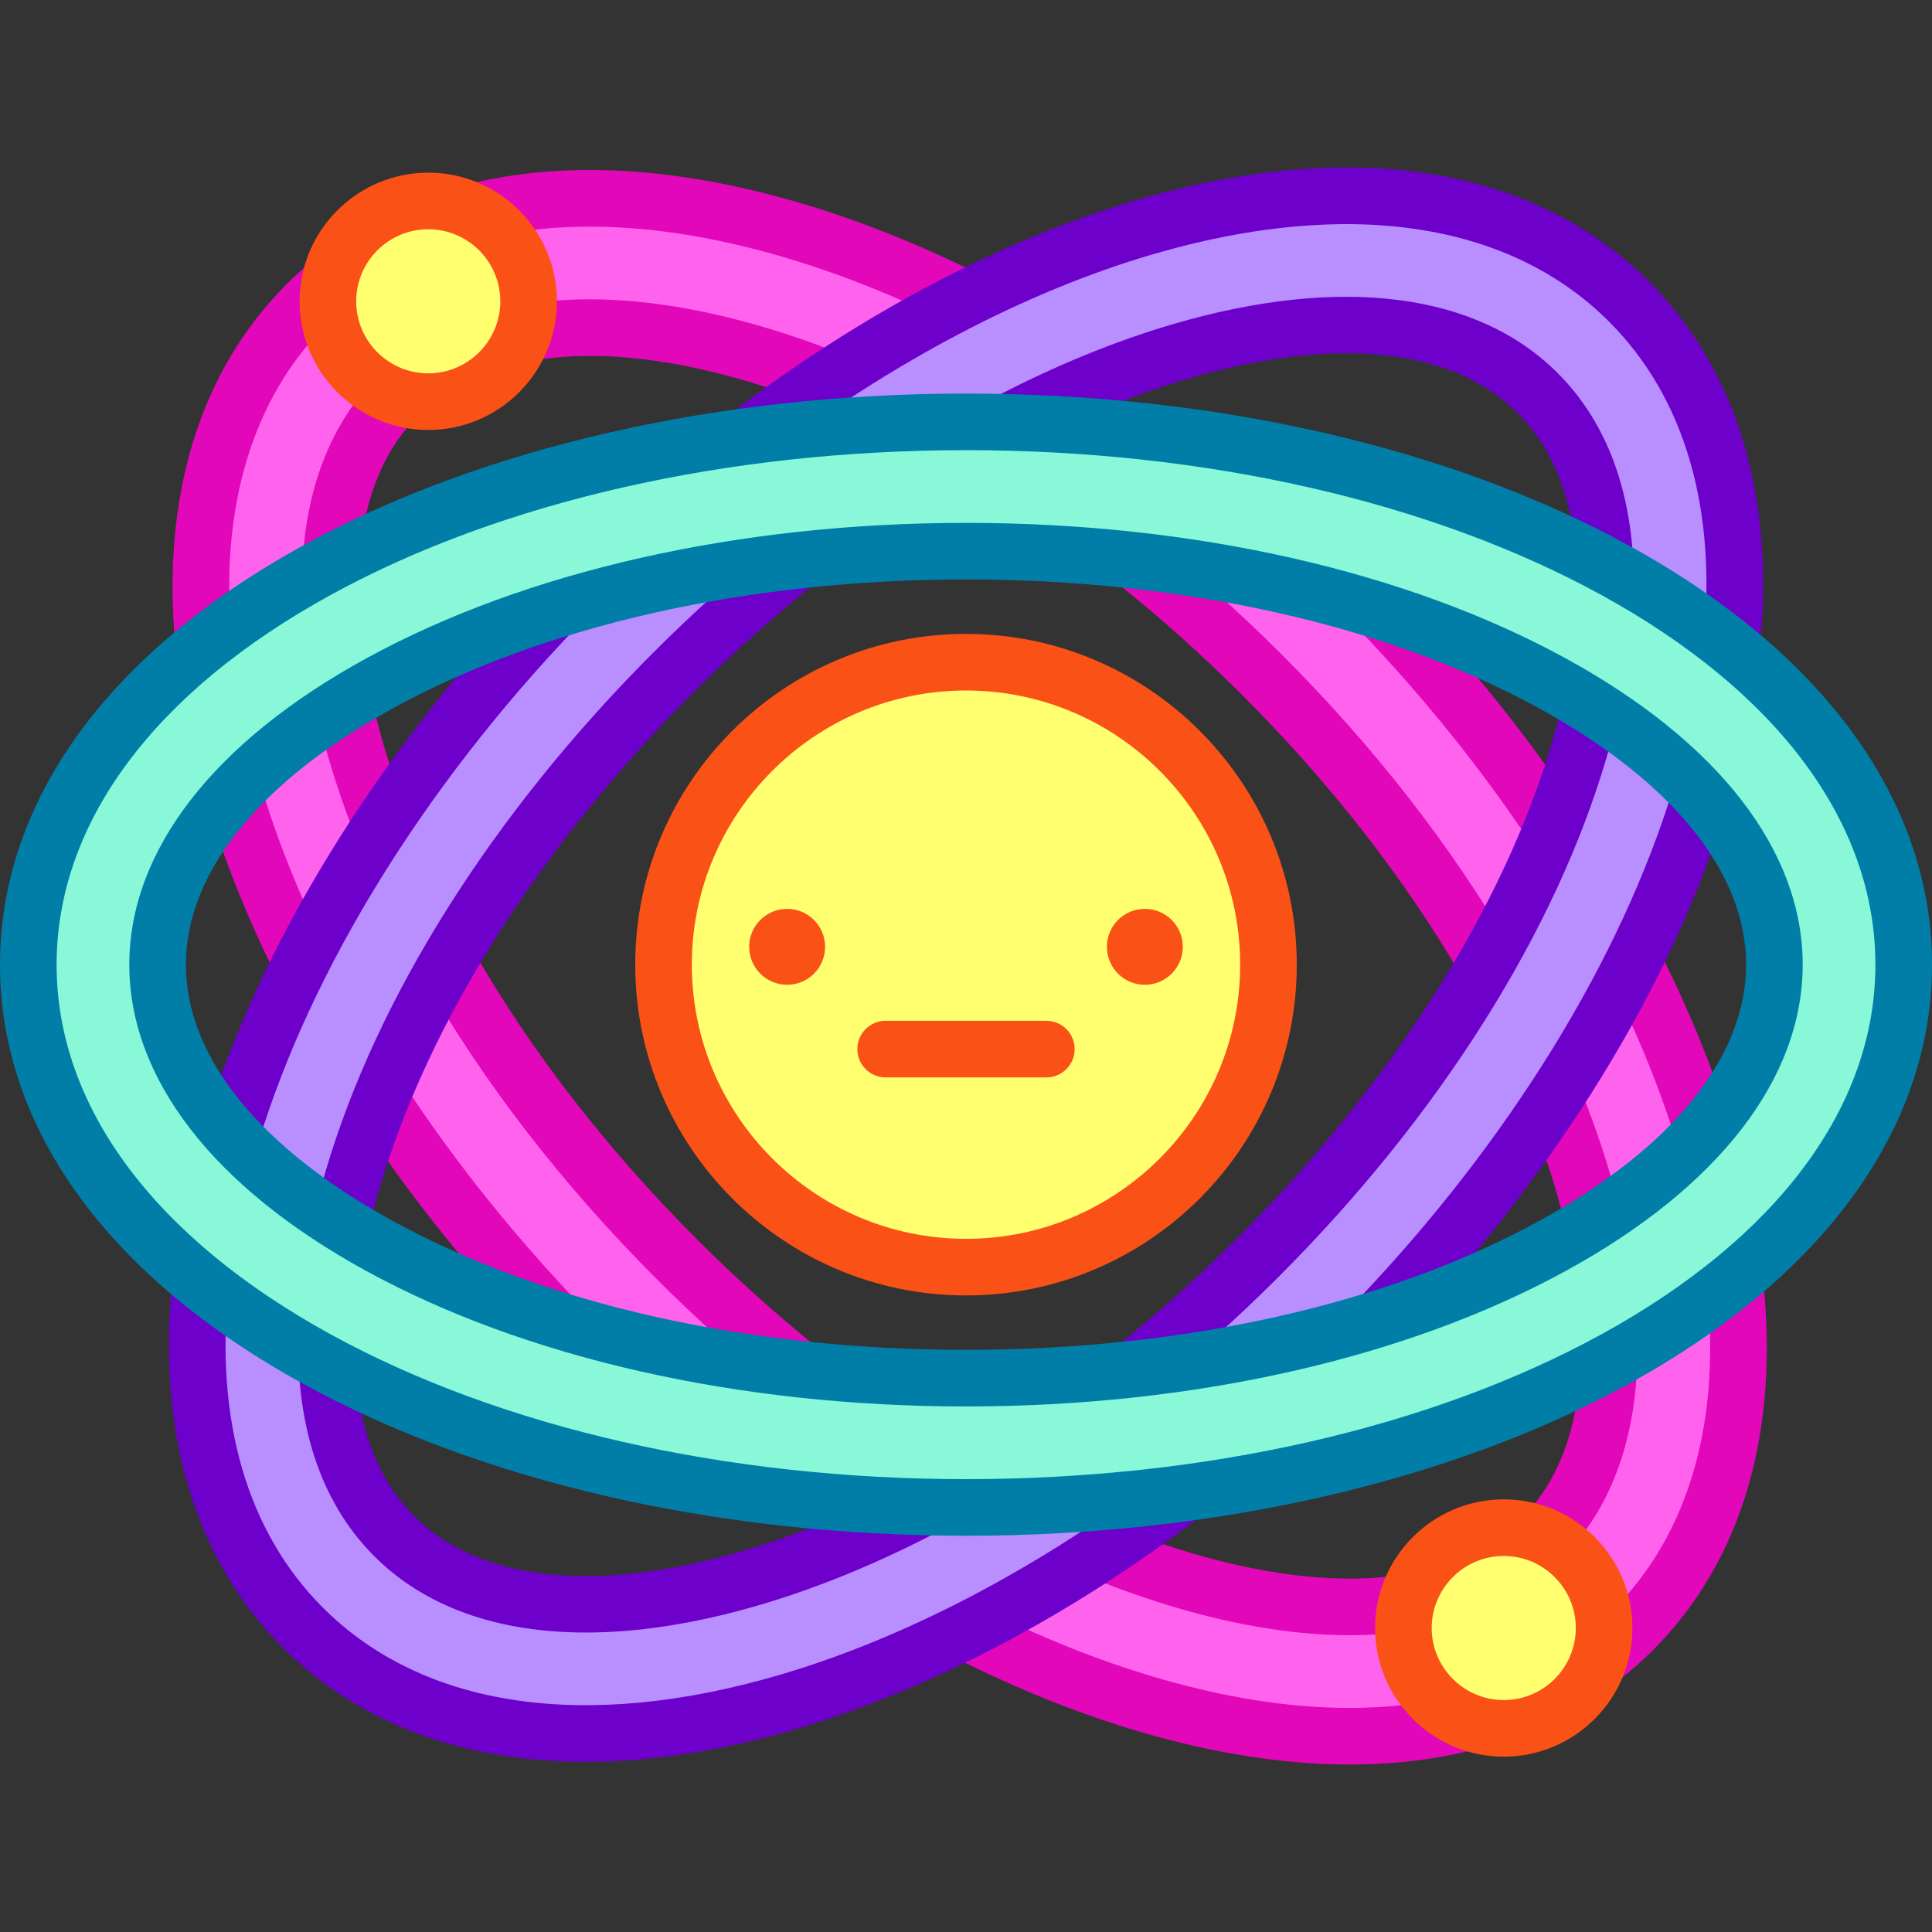 <svg id="Capa_1" enable-background="new 0 0 512 512" height="512" viewBox="0 0 512 512" width="512" xmlns="http://www.w3.org/2000/svg"><rect x="0" y="0" width="512" height="512" fill="#333333" stroke="none"/><g><path d="m451.251 299.869c-4.611-14.843-10.801-29.873-18.412-44.849-6.087 12.179-13.125 24.326-21.018 36.312 3.013 7.425 5.609 14.817 7.748 22.137 1.022 3.497 1.92 6.932 2.715 10.311 11.717-7.434 21.426-15.467 28.967-23.911z" fill="#ff63ed"/><g><path d="m451.249 307.371c-3.199 0-6.161-2.062-7.16-5.277-4.447-14.314-10.481-29.009-17.936-43.676-1.876-3.693-.404-8.208 3.289-10.084 3.69-1.876 8.208-.404 10.084 3.288 7.835 15.418 14.189 30.903 18.887 46.022 1.229 3.956-.981 8.159-4.937 9.387-.741.231-1.491.34-2.227.34z" fill="#e207b9"/></g><g><path d="m422.277 331.282c-3.401 0-6.481-2.33-7.294-5.784-.788-3.352-1.667-6.691-2.612-9.924-2.042-6.985-4.565-14.192-7.499-21.421-1.558-3.838.29-8.212 4.129-9.77 3.839-1.559 8.212.292 9.77 4.128 3.124 7.696 5.814 15.385 7.998 22.854 1.02 3.488 1.967 7.088 2.816 10.698.948 4.032-1.552 8.07-5.584 9.018-.577.136-1.154.201-1.724.201z" fill="#e207b9"/></g><g fill="#ff63ed"><g><path d="m371.912 431.441c0-2.315.297-4.561.853-6.703-16.646 2.562-36.508.664-58.656-5.809-7.294-2.132-14.66-4.716-22.059-7.716-11.966 7.901-24.092 14.954-36.253 21.057 16.273 8.261 32.611 14.848 48.7 19.55 31.728 9.273 60.499 10.683 84.636 4.513-10.062-3.792-17.221-13.504-17.221-24.892z"/><path d="m459.672 338.989c-9.276 7.616-19.905 14.746-31.841 21.283-.471.258-.958.503-1.432.758-.695 19.153-6.484 34.874-17.23 46.043 9.381 4.11 15.937 13.471 15.937 24.368 0 2.949-.487 5.783-1.373 8.434 3.144-2.4 6.137-5.002 8.959-7.823 22.133-22.133 31.32-54.458 26.98-93.063z"/></g><g><path d="m86.893 79.85c0-1.621.153-3.206.431-4.747-2.096 1.742-4.122 3.575-6.064 5.516-21.609 21.609-30.877 52.933-27.266 90.331 8.878-7.109 18.947-13.782 30.175-19.932 1.151-.63 2.33-1.237 3.499-1.853 1.103-18.297 6.995-33.32 17.556-44.035-10.641-3.476-18.331-13.477-18.331-25.28z"/><path d="m209.454 60.851c-31.402-9.178-59.905-10.648-83.888-4.696 8.617 4.401 14.521 13.356 14.521 23.695 0 2.976-.496 5.834-1.398 8.506 17.142-3.165 37.886-1.414 61.152 5.385 6.464 1.889 12.984 4.14 19.533 6.713 12.022-7.969 24.208-15.076 36.43-21.23-15.494-7.709-31.035-13.897-46.35-18.373z"/></g><path d="m94.382 199.202c-1.253-4.286-2.324-8.481-3.235-12.59-11.768 7.316-21.563 15.229-29.246 23.553 4.428 14.832 10.444 29.866 17.894 44.86 6.168-12.209 13.283-24.382 21.261-36.388-2.557-6.516-4.795-13.003-6.674-19.435z"/><path d="m393.931 255.149c6.947-12.104 12.865-24.272 17.653-36.345-13.065-19.591-28.428-38.727-45.724-56.835-20.241-6.375-42.254-10.92-65.345-13.475 11.629 9.264 22.999 19.411 33.945 30.357 23.971 23.972 44.141 49.963 59.471 76.298z"/><path d="m118.644 255.149c-7.003 12.1-12.992 24.269-17.842 36.347 13.138 20.022 28.675 39.598 46.239 58.113 20.066 6.249 41.856 10.705 64.695 13.217-11.038-8.896-21.832-18.593-32.245-29.006-24.691-24.692-45.357-51.525-60.847-78.671z"/></g><g><g><path d="m357.643 433.347c-13.912 0-29.193-2.413-45.638-7.219-7.436-2.173-15.097-4.853-22.772-7.964-3.838-1.557-5.688-5.93-4.132-9.769s5.929-5.688 9.769-4.133c7.209 2.923 14.391 5.436 21.344 7.468 21.004 6.138 39.647 8.021 55.411 5.595 4.086-.631 6.479 2.179 7.11 6.272.63 4.094-.735 7.923-4.829 8.553-5.186.799-10.612 1.197-16.263 1.197z" fill="#e207b9"/></g><g><path d="m357.649 467.615c-17.185 0-35.661-2.868-55.256-8.595-16.374-4.785-33.194-11.535-49.991-20.061-3.693-1.875-5.168-6.389-3.293-10.083s6.392-5.168 10.082-3.293c15.973 8.108 31.924 14.514 47.409 19.04 30.359 8.872 57.502 10.369 80.675 4.445 4.011-1.029 4.682 1.395 5.708 5.409 1.025 4.013 2.019 8.098-1.993 9.124-10.473 2.676-21.606 4.014-33.341 4.014z" fill="#e207b9"/></g><g><path d="m411.184 412.558c-1.871 0-3.151-1.289-4.606-2.688-2.984-2.872-5.684-5.012-2.812-7.997 9.41-9.781 14.503-23.614 15.139-41.115.15-4.14 3.607-7.387 7.768-7.223 4.139.15 7.373 3.628 7.223 7.767-.773 21.301-7.273 38.45-19.32 50.971-1.473 1.53-1.425.285-3.392.285z" fill="#e207b9"/></g><g><path d="m423.739 447.376c-2.259 0-3.187-2.321-4.663-4.255-2.513-3.292-1.589-8.291 1.703-10.804 2.917-2.226 4.081-3.04 6.608-5.568 20.35-20.349 28.937-50.406 24.832-86.923-.463-4.116 2.499-7.828 6.615-8.291 4.105-.457 7.828 2.499 8.291 6.616 4.632 41.211-5.441 75.515-29.131 99.204-2.999 2.999-6.266 5.852-9.711 8.482-1.357 1.037-2.958 1.539-4.544 1.539z" fill="#e207b9"/></g></g><g><g><path d="m87.675 156.666c-.151 0-.305-.004-.458-.014-4.135-.249-7.284-3.803-7.035-7.938 1.229-20.398 7.857-36.833 19.7-48.849 2.908-2.95 5.627-.955 8.576 1.953 2.95 2.908 5.014 5.626 2.107 8.576-9.222 9.356-14.406 22.552-15.411 39.222-.24 3.982-3.544 7.05-7.479 7.05z" fill="#e207b9"/></g><g><path d="m53.985 178.451c-3.817 0-7.082-2.901-7.456-6.78-3.856-39.929 6.319-73.248 29.427-96.355 2.035-2.035 4.247-4.047 6.573-5.981 3.187-2.647 6.149-.447 8.796 2.739 2.648 3.186 3.977 6.15.791 8.797-1.975 1.641-3.843 3.34-5.554 5.051-19.834 19.833-28.515 48.986-25.104 84.307.398 4.123-2.621 7.788-6.744 8.186-.244.025-.487.036-.729.036z" fill="#e207b9"/></g><g><path d="m255.8 86.725c-1.122 0-2.262-.253-3.335-.787-15.207-7.565-30.386-13.584-45.114-17.889-30.04-8.779-56.945-10.332-79.978-4.615-4.021.997-6.063-1.453-7.061-5.473s-.573-8.088 3.448-9.086c25.643-6.365 55.184-4.757 87.798 4.776 15.579 4.553 31.59 10.897 47.589 18.857 3.708 1.845 5.219 6.347 3.374 10.056-1.312 2.636-3.964 4.161-6.721 4.161z" fill="#e207b9"/></g><g><path d="m219.373 107.956c-.912 0-1.84-.167-2.74-.521-6.415-2.52-12.771-4.705-18.895-6.495-22.07-6.449-41.476-8.201-57.688-5.208-4.066.75-5.889-1.94-6.641-6.014-.752-4.073-.155-7.985 3.918-8.737 18.539-3.422 40.279-1.551 64.617 5.562 6.554 1.915 13.341 4.247 20.172 6.931 3.855 1.515 5.753 5.868 4.238 9.723-1.159 2.955-3.988 4.759-6.981 4.759z" fill="#e207b9"/></g></g><g><path d="m101.058 226.139c-2.995 0-5.823-1.806-6.983-4.762-2.665-6.792-4.983-13.544-6.892-20.071-1.265-4.328-2.395-8.725-3.358-13.069-.896-4.044 1.654-8.049 5.698-8.946 4.053-.896 8.05 1.655 8.946 5.698.892 4.023 1.939 8.097 3.111 12.109 1.783 6.099 3.955 12.424 6.457 18.8 1.514 3.856-.386 8.208-4.242 9.722-.899.351-1.826.519-2.737.519z" fill="#e207b9"/></g><g><path d="m79.801 262.527c-2.758 0-5.412-1.527-6.723-4.164-7.672-15.439-13.851-30.933-18.364-46.052-1.185-3.969 1.072-8.147 5.041-9.332 3.972-1.188 8.146 1.073 9.332 5.041 4.27 14.301 10.132 28.992 17.425 43.667 1.843 3.709.33 8.211-3.379 10.054-1.072.533-2.211.786-3.332.786z" fill="#e207b9"/></g><g><path d="m393.938 262.651c-2.583 0-5.096-1.335-6.488-3.729-15.228-26.159-34.84-51.314-58.293-74.767-10.618-10.618-21.827-20.643-33.314-29.794-3.24-2.581-3.774-7.3-1.193-10.54 2.581-3.239 7.3-3.773 10.539-1.193 11.928 9.502 23.561 19.905 34.576 30.92 24.366 24.367 44.771 50.552 60.648 77.828 2.084 3.58.871 8.171-2.708 10.255-1.188.691-2.486 1.02-3.767 1.02z" fill="#e207b9"/></g><g><path d="m411.591 226.305c-2.424 0-4.802-1.172-6.247-3.34-12.9-19.346-28.009-38.125-44.907-55.816-2.86-2.995-2.752-7.743.243-10.604 2.996-2.862 7.743-2.752 10.604.243 17.498 18.32 33.156 37.785 46.54 57.854 2.298 3.446 1.367 8.103-2.079 10.401-1.278.854-2.724 1.262-4.154 1.262z" fill="#e207b9"/></g><g><path d="m211.732 370.326c-1.652 0-3.314-.543-4.701-1.661-11.277-9.089-22.327-19.028-32.843-29.542-25.133-25.132-46.012-52.135-62.059-80.257-2.053-3.598-.8-8.178 2.798-10.231 3.6-2.052 8.178-.801 10.231 2.797 15.384 26.962 35.448 52.897 59.636 77.084 10.138 10.137 20.786 19.716 31.648 28.47 3.226 2.599 3.732 7.321 1.134 10.546-1.48 1.839-3.652 2.794-5.844 2.794z" fill="#e207b9"/></g><g><path d="m147.043 357.109c-1.985 0-3.968-.784-5.442-2.338-17.754-18.714-33.59-38.618-47.068-59.159-2.272-3.463-1.308-8.113 2.156-10.385s8.111-1.307 10.385 2.156c12.99 19.797 28.269 38.997 45.41 57.065 2.851 3.005 2.726 7.752-.279 10.603-1.452 1.375-3.309 2.058-5.162 2.058z" fill="#e207b9"/></g><circle cx="398.509" cy="431.441" fill="#ffff6f" r="26.597"/><g><path d="m398.509 465.538c-18.801 0-34.097-15.296-34.097-34.097s15.296-34.098 34.097-34.098c18.802 0 34.098 15.296 34.098 34.098s-15.296 34.097-34.098 34.097zm0-53.194c-10.53 0-19.097 8.567-19.097 19.098s8.566 19.097 19.097 19.097 19.098-8.567 19.098-19.097-8.568-19.098-19.098-19.098z" fill="#f95116"/></g><g fill="#b98eff"><path d="m450.676 210.79c-7.612-8.383-17.354-16.356-29.095-23.73-.855 3.744-1.851 7.563-2.988 11.453-13.184 45.11-43.41 92.917-85.11 134.617-10.68 10.68-21.762 20.601-33.095 29.682 22.965-2.533 44.866-7.034 65.02-13.346 40.962-43.031 71-91.833 85.268-138.676z"/><path d="m178.516 178.162c10.68-10.68 21.761-20.601 33.094-29.681-22.965 2.534-44.866 7.034-65.02 13.346-40.962 43.031-70.999 91.832-85.268 138.676 7.612 8.382 17.354 16.356 29.095 23.73.855-3.744 1.851-7.563 2.988-11.453 13.184-45.11 43.411-92.918 85.111-134.618z"/><path d="m256 399.492c-3.688 0-7.362-.051-11.024-.141-15.452 8.081-30.934 14.454-46.11 18.889-41.54 12.141-75.048 8.196-94.352-11.108-10.971-10.971-16.974-26.534-17.89-45.547-.82-.437-1.645-.869-2.456-1.313-11.582-6.343-21.928-13.246-31.008-20.607-3.971 38.001 5.253 69.827 27.123 91.697 28.562 28.562 74.089 35.582 128.195 19.769 35.073-10.25 71.33-29.433 105.511-55.484-18.778 2.534-38.213 3.845-57.989 3.845z"/><path d="m256 111.8c3.687 0 7.361.051 11.023.141 15.452-8.082 30.934-14.454 46.11-18.89 41.54-12.14 75.048-8.195 94.352 11.109 10.971 10.971 16.974 26.534 17.89 45.546.82.437 1.645.869 2.456 1.313 11.582 6.343 21.928 13.246 31.008 20.607 3.971-38-5.252-69.826-27.123-91.697-28.562-28.562-74.089-35.582-128.195-19.769-35.073 10.251-71.33 29.434-105.511 55.485 18.779-2.535 38.214-3.845 57.99-3.845z"/></g><circle cx="113.49" cy="79.85" fill="#ffff6f" r="26.597"/><g><g><path d="m365.407 356.966c-1.857 0-3.719-.686-5.17-2.068-3-2.856-3.117-7.603-.262-10.603 40.014-42.035 69.678-90.224 83.526-135.69 1.207-3.963 5.399-6.197 9.36-4.989 3.962 1.207 6.196 5.397 4.989 9.36-14.517 47.658-45.418 97.967-87.011 141.661-1.473 1.548-3.45 2.329-5.432 2.329z" fill="#6d00ca"/></g><g><path d="m300.394 370.312c-2.198 0-4.376-.962-5.857-2.811-2.591-3.232-2.069-7.953 1.163-10.543 11.184-8.961 22.111-18.763 32.48-29.132 40.826-40.826 70.379-87.498 83.215-131.418 1.09-3.727 2.057-7.434 2.875-11.018.921-4.038 4.941-6.563 8.98-5.643 4.038.922 6.564 4.943 5.643 8.981-.884 3.875-1.927 7.874-3.1 11.888-13.531 46.296-44.431 95.241-87.006 137.817-10.757 10.756-22.098 20.927-33.709 30.231-1.383 1.109-3.04 1.648-4.684 1.648z" fill="#6d00ca"/></g><g><path d="m61.326 308.004c-.725 0-1.46-.105-2.188-.327-3.962-1.207-6.196-5.397-4.989-9.36 14.516-47.658 45.416-97.967 87.01-141.662 2.857-3 7.604-3.118 10.604-.261 3 2.856 3.117 7.603.262 10.603-40.015 42.035-69.678 90.224-83.525 135.69-.987 3.234-3.96 5.317-7.174 5.317z" fill="#6d00ca"/></g><g><path d="m90.425 331.733c-.554 0-1.115-.062-1.678-.19-4.038-.923-6.563-4.944-5.641-8.982.89-3.895 1.934-7.894 3.102-11.887 13.53-46.296 44.429-95.24 87.004-137.815 10.76-10.759 22.101-20.93 33.709-30.231 3.232-2.59 7.953-2.069 10.542 1.164 2.591 3.232 2.069 7.952-1.163 10.542-11.181 8.958-22.108 18.76-32.481 29.131-40.824 40.825-70.377 87.497-83.213 131.418-1.085 3.708-2.053 7.415-2.876 11.02-.794 3.475-3.885 5.83-7.305 5.83z" fill="#6d00ca"/></g><g><path d="m155.171 466.906c-32.604 0-60.162-10.212-80.191-30.241-23.394-23.395-33.519-57.207-29.278-97.78.43-4.12 4.127-7.116 8.238-6.68 4.12.431 7.11 4.119 6.68 8.239-3.753 35.922 4.881 65.527 24.968 85.615 26.536 26.536 69.433 32.883 120.787 17.873 33.837-9.889 69.478-28.648 103.069-54.25 3.294-2.511 8.001-1.875 10.511 1.418 2.511 3.294 1.876 8-1.419 10.511-35.039 26.706-72.368 46.318-107.953 56.718-19.628 5.737-38.223 8.576-55.412 8.577z" fill="#6d00ca"/></g><g><path d="m155.283 432.637c-23.436 0-42.674-6.804-56.073-20.203-12.301-12.3-19.056-29.288-20.077-50.489-.199-4.137 2.993-7.653 7.13-7.852 4.175-.194 7.654 2.994 7.853 7.13.837 17.361 6.119 31.022 15.701 40.604 17.277 17.277 48.153 20.55 86.946 9.213 14.555-4.254 29.606-10.423 44.738-18.336 3.669-1.917 8.201-.501 10.122 3.17 1.919 3.67.5 8.202-3.171 10.122-16.005 8.37-31.98 14.912-47.482 19.442-16.468 4.813-31.815 7.199-45.687 7.199z" fill="#6d00ca"/></g><g><path d="m458.848 179.127c-.261 0-.523-.013-.788-.041-4.12-.431-7.11-4.119-6.68-8.239 3.753-35.922-4.88-65.528-24.968-85.615-26.534-26.535-69.431-32.883-120.788-17.874-33.837 9.89-69.478 28.65-103.068 54.251-3.292 2.512-7.999 1.876-10.511-1.418-2.511-3.294-1.876-8 1.419-10.511 35.038-26.705 72.367-46.318 107.952-56.719 56.855-16.618 105.016-8.923 135.604 21.665 23.394 23.394 33.519 57.206 29.278 97.78-.402 3.855-3.658 6.721-7.45 6.721z" fill="#6d00ca"/></g><g><path d="m425.369 157.206c-3.977 0-7.292-3.125-7.485-7.139-.837-17.36-6.119-31.021-15.702-40.604-17.276-17.278-48.156-20.549-86.945-9.213-14.557 4.255-29.608 10.424-44.738 18.337-3.666 1.917-8.201.501-10.121-3.17s-.501-8.202 3.17-10.122c16.003-8.37 31.979-14.911 47.481-19.442 44.293-12.944 80.432-8.326 101.761 13.004 12.301 12.301 19.056 29.288 20.077 50.489.199 4.137-2.993 7.653-7.13 7.852-.124.005-.247.008-.368.008z" fill="#6d00ca"/></g></g><g><path d="m113.49 113.948c-18.802 0-34.098-15.296-34.098-34.097s15.296-34.098 34.098-34.098 34.098 15.296 34.098 34.098-15.296 34.097-34.098 34.097zm0-53.195c-10.53 0-19.098 8.567-19.098 19.098s8.567 19.097 19.098 19.097 19.098-8.567 19.098-19.097-8.567-19.098-19.098-19.098z" fill="#f95116"/></g><circle cx="256" cy="255.646" fill="#ffff6f" r="80.16"/><g><path d="m256 399.492c-64.628 0-125.652-13.929-171.831-39.22-49.441-27.077-76.669-64.234-76.669-104.626s27.228-77.549 76.669-104.626c46.179-25.292 107.203-39.22 171.831-39.22 64.627 0 125.652 13.929 171.831 39.22 49.44 27.077 76.669 64.234 76.669 104.626 0 40.393-27.228 77.549-76.669 104.626-46.179 25.291-107.204 39.22-171.831 39.22zm0-253.425c-58.973 0-114.151 12.432-155.371 35.007-37.958 20.789-58.862 47.272-58.862 74.572s20.904 53.783 58.862 74.572c41.219 22.575 96.398 35.007 155.371 35.007s114.151-12.432 155.371-35.007c37.958-20.789 58.862-47.272 58.862-74.572s-20.904-53.783-58.862-74.572c-41.22-22.575-96.398-35.007-155.371-35.007z" fill="#88f8d8"/></g><g><path d="m256 343.305c-48.336 0-87.66-39.324-87.66-87.66s39.324-87.66 87.66-87.66c48.335 0 87.659 39.324 87.659 87.66s-39.324 87.66-87.659 87.66zm0-160.319c-40.064 0-72.66 32.595-72.66 72.66s32.596 72.66 72.66 72.66 72.659-32.595 72.659-72.66-32.595-72.66-72.659-72.66z" fill="#f95116"/></g><circle cx="303.4" cy="250.917" fill="#f95116" r="10.057"/><g><path d="m277.296 285.523h-42.592c-4.143 0-7.5-3.358-7.5-7.5s3.357-7.5 7.5-7.5h42.592c4.143 0 7.5 3.358 7.5 7.5s-3.358 7.5-7.5 7.5z" fill="#f95116"/></g><circle cx="208.6" cy="250.917" fill="#f95116" r="10.057"/><g><g><path d="m256 406.991c-65.865 0-128.169-14.256-175.434-40.142-51.954-28.452-80.566-67.945-80.566-111.203s28.612-82.751 80.566-111.205c47.264-25.885 109.568-40.141 175.434-40.141 65.865 0 128.169 14.256 175.434 40.141 51.954 28.454 80.566 67.947 80.566 111.205s-28.612 82.751-80.566 111.204c-47.266 25.886-109.57 40.141-175.434 40.141zm0-287.691c-63.391 0-123.136 13.601-168.229 38.297-46.927 25.701-72.771 60.522-72.771 98.049s25.844 72.348 72.771 98.048c45.094 24.696 104.838 38.297 168.229 38.297 63.39 0 123.134-13.601 168.229-38.298 46.928-25.7 72.771-60.521 72.771-98.048 0-37.526-25.844-72.348-72.771-98.048-45.094-24.696-104.839-38.297-168.229-38.297zm0 253.424c-60.211 0-116.669-12.76-158.974-35.929-40.472-22.165-62.76-50.984-62.76-81.15s22.288-58.985 62.76-81.15c42.306-23.169 98.764-35.929 158.974-35.929 60.209 0 116.667 12.76 158.974 35.929 40.471 22.165 62.759 50.985 62.759 81.15s-22.288 58.985-62.759 81.15c-42.306 23.17-98.764 35.929-158.974 35.929zm0-219.157c-57.735 0-111.634 12.105-151.769 34.085-35.444 19.412-54.965 43.559-54.965 67.994s19.521 48.582 54.965 67.994c40.134 21.98 94.033 34.085 151.769 34.085 57.734 0 111.634-12.105 151.769-34.085 35.444-19.412 54.964-43.56 54.964-67.994s-19.52-48.582-54.964-67.994c-40.136-21.98-94.035-34.085-151.769-34.085z" fill="#007ea8"/></g></g></g></svg>